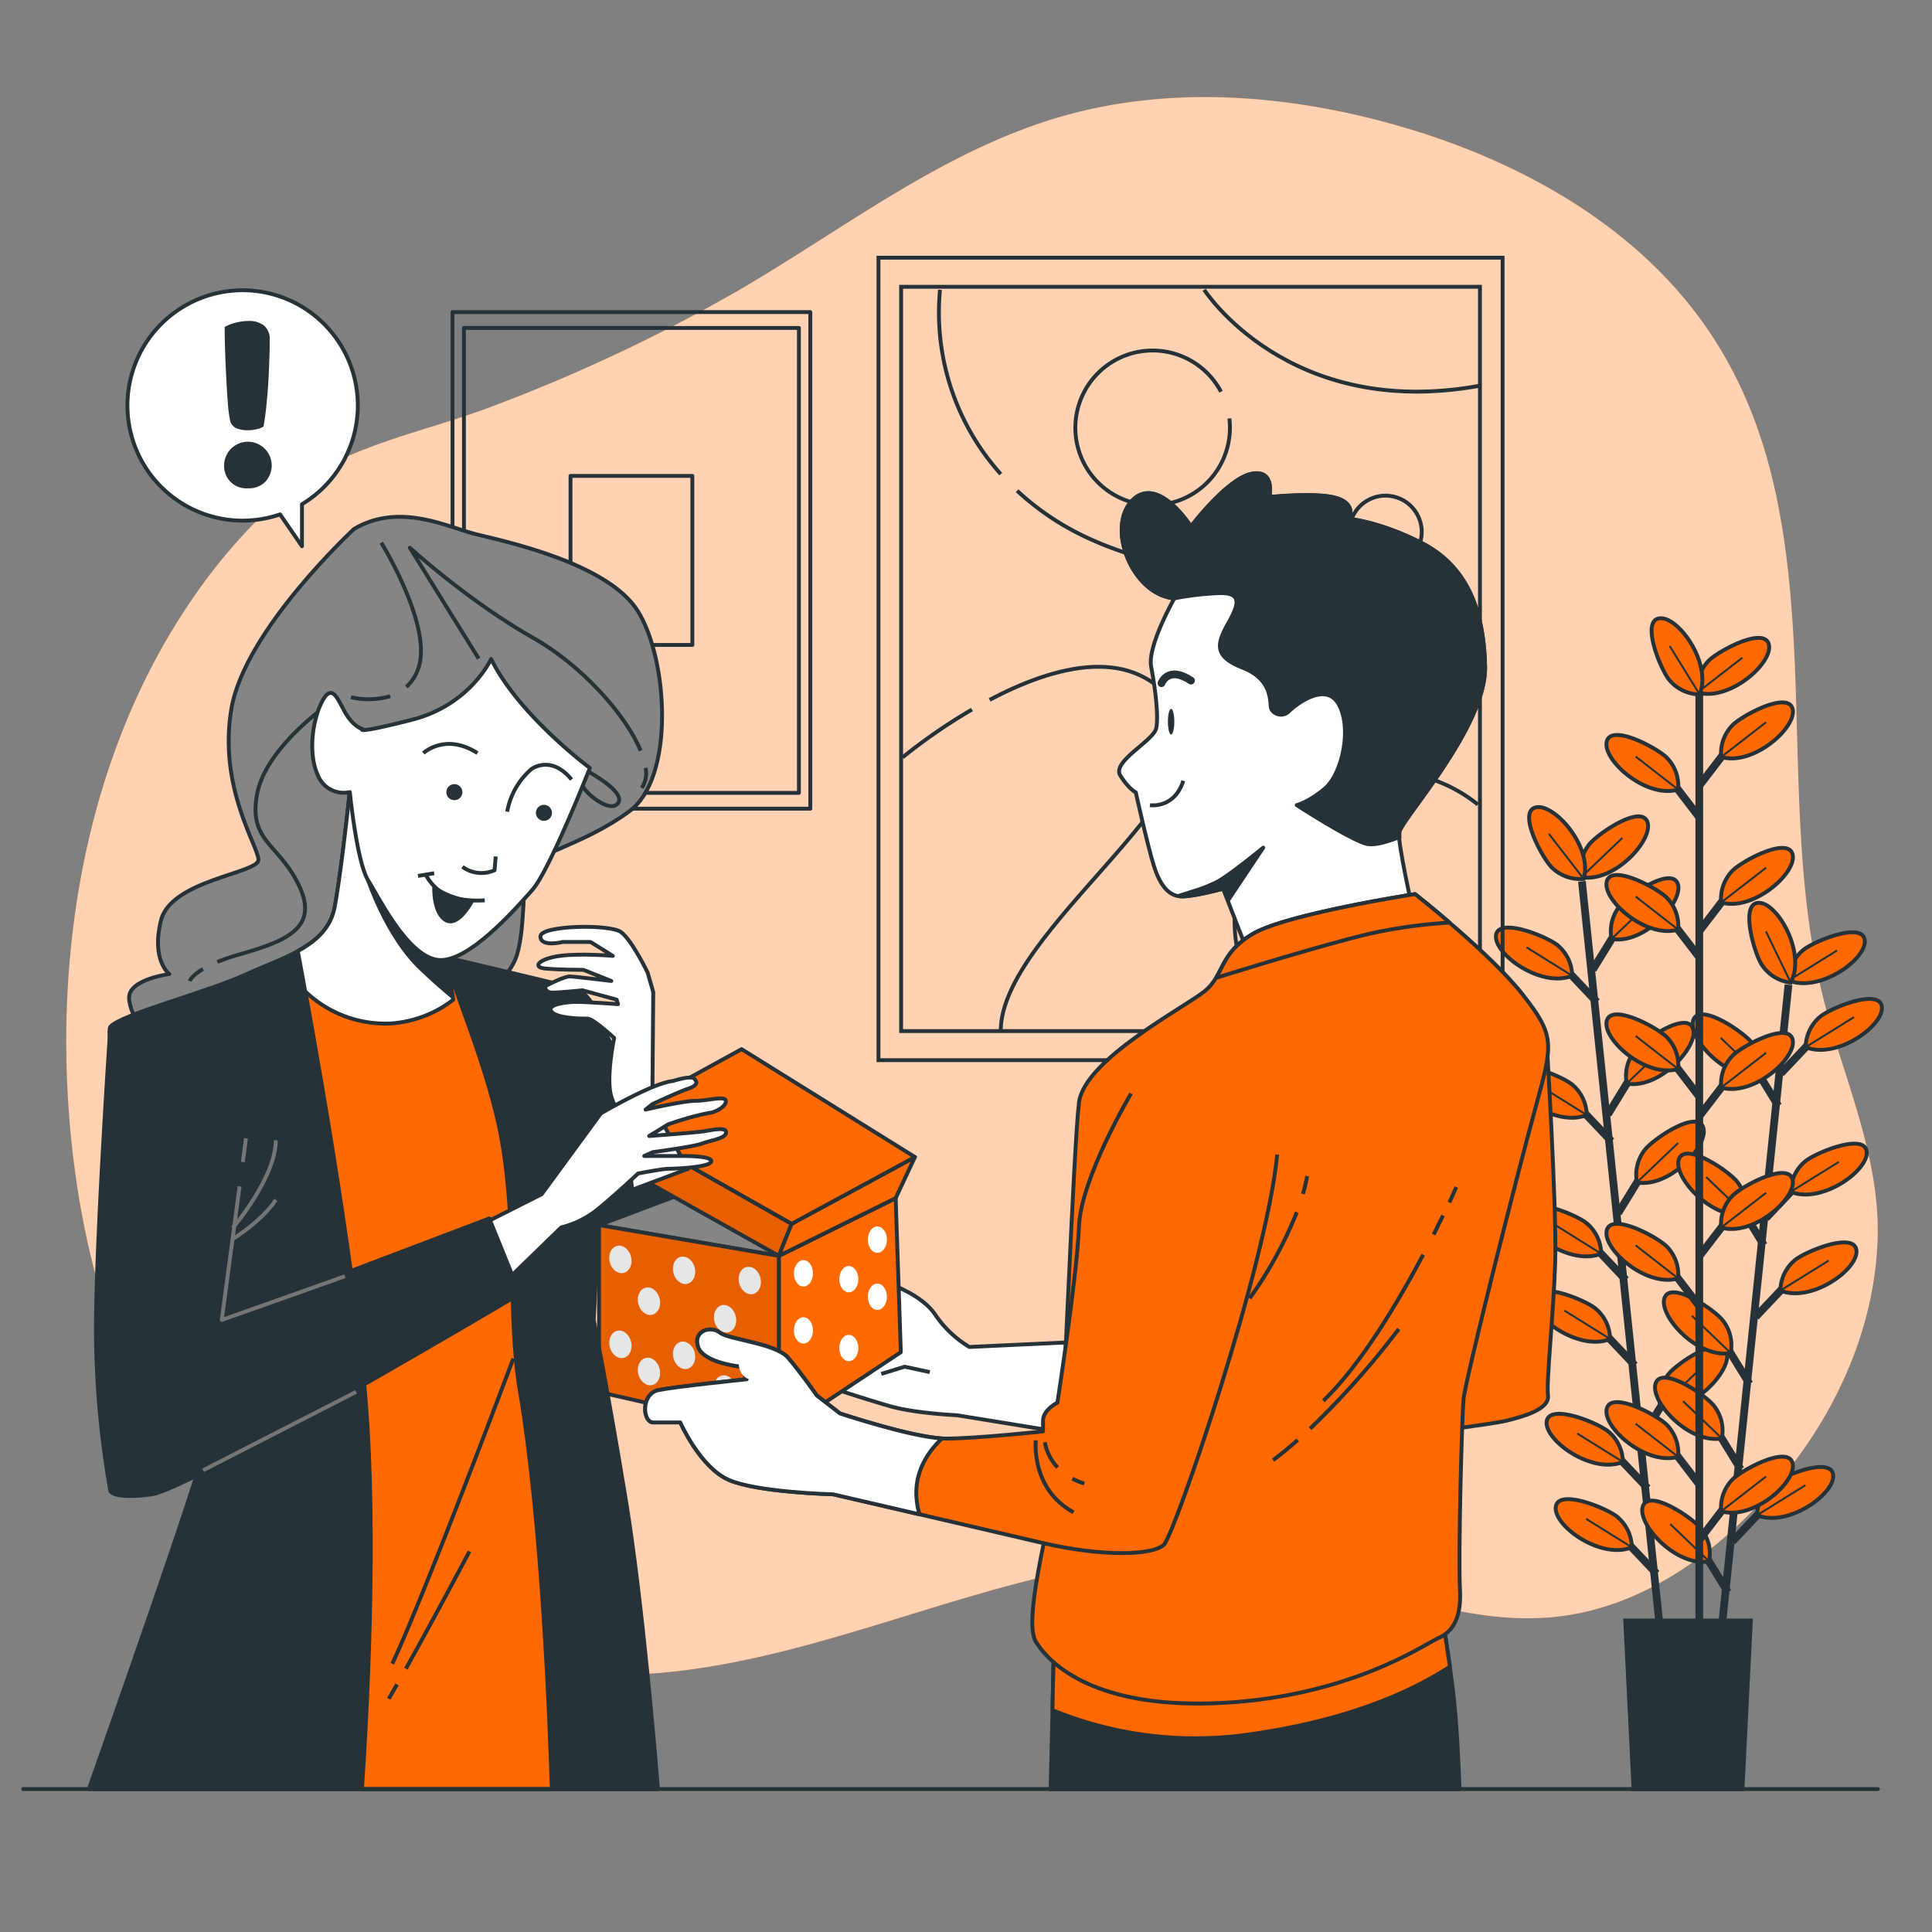 <svg xmlns="http://www.w3.org/2000/svg" viewBox="0 0 500 500"><rect x="0" y="0" width="500" height="500" fill="#808080" stroke="none"/><g id="freepik--background-simple--inject-191"><path d="M462.24,143.52c-2.41-18.76-7.11-36.75-17-53.14C427,59.93,394,41.53,360.63,32.2c-28-7.82-58.16-10.08-86.09-2-30.66,8.87-56.39,29.29-84,45.3a437.69,437.69,0,0,1-63.1,29.66c-17.58,6.73-39.92,10.5-54.37,23.28a144.93,144.93,0,0,0-23.35,26.65C22.74,194.4,14,244.62,18.12,291.5c2.91,32.66,11.89,65.71,32,91.58,28.27,36.31,76.8,54.2,122.59,49.69,52-5.12,101.25-36.19,152.93-28.73,25.73,3.71,50.35,16.93,76.23,14.47,25.51-2.42,47.34-20,62.73-40.45,12.34-16.43,20.55-36.3,21.31-57,.83-22.39-9.31-42.81-14.4-64.19C462.66,219.5,467.09,181.27,462.24,143.52Z" style="fill:#FF6900"></path><path d="M462.24,143.52c-2.41-18.76-7.11-36.75-17-53.14C427,59.93,394,41.53,360.63,32.2c-28-7.82-58.16-10.08-86.09-2-30.66,8.87-56.39,29.29-84,45.3a437.69,437.69,0,0,1-63.1,29.66c-17.58,6.73-39.92,10.5-54.37,23.28a144.93,144.93,0,0,0-23.35,26.65C22.74,194.4,14,244.62,18.12,291.5c2.91,32.66,11.89,65.71,32,91.58,28.27,36.31,76.8,54.2,122.59,49.69,52-5.12,101.25-36.19,152.93-28.73,25.73,3.71,50.35,16.93,76.23,14.47,25.51-2.42,47.34-20,62.73-40.45,12.34-16.43,20.55-36.3,21.31-57,.83-22.39-9.31-42.81-14.4-64.19C462.66,219.5,467.09,181.27,462.24,143.52Z" style="fill:#fff;opacity:0.7"></path></g><g id="freepik--Plants--inject-191"><line x1="409.4" y1="228.09" x2="429.67" y2="422.32" style="fill:none;stroke:#263238;stroke-miterlimit:10;stroke-width:2px"></line><line x1="426.4" y1="385.15" x2="417.21" y2="375.44" style="fill:none;stroke:#263238;stroke-miterlimit:10;stroke-width:2px"></line><path d="M420,378.35a10.41,10.41,0,0,0-3.66-7.79c-2.36-2.11-14.77-7.33-16-3C399.12,372.36,411.82,381.69,420,378.35Z" style="fill:#FF6900;stroke:#263238;stroke-miterlimit:10"></path><line x1="420.01" y1="378.35" x2="408.19" y2="370.99" style="fill:none;stroke:#263238;stroke-miterlimit:10;stroke-width:0.5px"></line><line x1="428.71" y1="407.24" x2="419.52" y2="397.53" style="fill:none;stroke:#263238;stroke-miterlimit:10;stroke-width:2px"></line><path d="M422.31,400.44a10.41,10.41,0,0,0-3.66-7.79c-2.35-2.11-14.77-7.33-15.95-3C401.42,394.45,414.13,403.78,422.31,400.44Z" style="fill:#FF6900;stroke:#263238;stroke-miterlimit:10"></path><line x1="422.31" y1="400.44" x2="410.49" y2="393.08" style="fill:none;stroke:#263238;stroke-miterlimit:10;stroke-width:0.5px"></line><line x1="420.78" y1="331.25" x2="411.59" y2="321.54" style="fill:none;stroke:#263238;stroke-miterlimit:10;stroke-width:2px"></line><path d="M414.38,324.45a10.42,10.42,0,0,0-3.66-7.8c-2.36-2.1-14.77-7.33-16-2.95C393.49,318.45,406.2,327.79,414.38,324.45Z" style="fill:#FF6900;stroke:#263238;stroke-miterlimit:10"></path><line x1="414.38" y1="324.45" x2="402.56" y2="317.08" style="fill:none;stroke:#263238;stroke-miterlimit:10;stroke-width:0.5px"></line><line x1="423.08" y1="353.34" x2="413.89" y2="343.63" style="fill:none;stroke:#263238;stroke-miterlimit:10;stroke-width:2px"></line><path d="M416.69,346.54a10.42,10.42,0,0,0-3.66-7.8c-2.36-2.1-14.77-7.33-15.95-2.95C395.8,340.54,408.5,349.88,416.69,346.54Z" style="fill:#FF6900;stroke:#263238;stroke-miterlimit:10"></path><line x1="416.69" y1="346.54" x2="404.87" y2="339.17" style="fill:none;stroke:#263238;stroke-miterlimit:10;stroke-width:0.5px"></line><line x1="417.03" y1="295.36" x2="407.84" y2="285.66" style="fill:none;stroke:#263238;stroke-miterlimit:10;stroke-width:2px"></line><path d="M410.64,288.56a10.41,10.41,0,0,0-3.66-7.79c-2.36-2.11-14.77-7.33-16-3C389.75,282.57,402.45,291.91,410.64,288.56Z" style="fill:#FF6900;stroke:#263238;stroke-miterlimit:10"></path><line x1="410.64" y1="288.56" x2="398.82" y2="281.2" style="fill:none;stroke:#263238;stroke-miterlimit:10;stroke-width:0.5px"></line><line x1="413.27" y1="259.32" x2="404.08" y2="249.61" style="fill:none;stroke:#263238;stroke-miterlimit:10;stroke-width:2px"></line><path d="M406.87,252.52a10.37,10.37,0,0,0-3.65-7.79c-2.36-2.11-14.78-7.33-16-3C386,246.53,398.69,255.87,406.87,252.52Z" style="fill:#FF6900;stroke:#263238;stroke-miterlimit:10"></path><line x1="406.87" y1="252.52" x2="395.06" y2="245.16" style="fill:none;stroke:#263238;stroke-miterlimit:10;stroke-width:0.5px"></line><line x1="424.86" y1="372.08" x2="431.85" y2="360.69" style="fill:none;stroke:#263238;stroke-miterlimit:10;stroke-width:2px"></line><path d="M429.71,364.11a10.42,10.42,0,0,1,2-8.38c1.88-2.55,12.95-10.23,15-6.19C448.92,353.93,438.41,365.69,429.71,364.11Z" style="fill:#FF6900;stroke:#263238;stroke-miterlimit:10"></path><line x1="429.71" y1="364.11" x2="440.36" y2="353.94" style="fill:none;stroke:#263238;stroke-miterlimit:10;stroke-width:0.5px"></line><line x1="418.79" y1="313.95" x2="425.78" y2="302.55" style="fill:none;stroke:#263238;stroke-miterlimit:10;stroke-width:2px"></line><path d="M423.65,306a10.39,10.39,0,0,1,2-8.39c1.87-2.54,12.94-10.22,15-6.18C442.85,295.8,432.35,307.56,423.65,306Z" style="fill:#FF6900;stroke:#263238;stroke-miterlimit:10"></path><line x1="423.65" y1="305.98" x2="434.29" y2="295.81" style="fill:none;stroke:#263238;stroke-miterlimit:10;stroke-width:0.5px"></line><line x1="416.13" y1="288.4" x2="423.11" y2="277.01" style="fill:none;stroke:#263238;stroke-miterlimit:10;stroke-width:2px"></line><path d="M421,280.43a10.42,10.42,0,0,1,2-8.38c1.87-2.55,12.94-10.22,15-6.19C440.18,270.25,429.68,282,421,280.43Z" style="fill:#FF6900;stroke:#263238;stroke-miterlimit:10"></path><line x1="420.98" y1="280.43" x2="431.62" y2="270.26" style="fill:none;stroke:#263238;stroke-miterlimit:10;stroke-width:0.5px"></line><line x1="412.22" y1="250.95" x2="419.21" y2="239.56" style="fill:none;stroke:#263238;stroke-miterlimit:10;stroke-width:2px"></line><path d="M417.07,243a10.42,10.42,0,0,1,2-8.38c1.88-2.55,12.94-10.22,15-6.19C436.28,232.8,425.77,244.56,417.07,243Z" style="fill:#FF6900;stroke:#263238;stroke-miterlimit:10"></path><line x1="417.07" y1="242.98" x2="427.72" y2="232.81" style="fill:none;stroke:#263238;stroke-miterlimit:10;stroke-width:0.5px"></line><path d="M409.23,227a10.44,10.44,0,0,1,2-8.39c1.87-2.54,12.94-10.22,15-6.18C428.43,216.83,417.93,228.59,409.23,227Z" style="fill:#FF6900;stroke:#263238;stroke-miterlimit:10"></path><line x1="409.23" y1="227.01" x2="419.87" y2="216.84" style="fill:none;stroke:#263238;stroke-miterlimit:10;stroke-width:0.5px"></line><path d="M409.85,227.45a10.41,10.41,0,0,1-8.13-2.84c-2.34-2.13-8.81-13.94-4.58-15.56C401.74,207.28,412.33,219,409.85,227.45Z" style="fill:#FF6900;stroke:#263238;stroke-miterlimit:10"></path><line x1="409.85" y1="227.45" x2="400.85" y2="215.8" style="fill:none;stroke:#263238;stroke-miterlimit:10;stroke-width:0.5px"></line><line x1="462.86" y1="254.84" x2="442.71" y2="449.08" style="fill:none;stroke:#263238;stroke-miterlimit:10;stroke-width:2px"></line><line x1="447.16" y1="412.04" x2="440.17" y2="400.64" style="fill:none;stroke:#263238;stroke-miterlimit:10;stroke-width:2px"></line><path d="M442.3,404.07a10.39,10.39,0,0,0-2-8.39c-1.87-2.54-12.95-10.21-15-6.17C423.1,393.9,433.61,405.65,442.3,404.07Z" style="fill:#FF6900;stroke:#263238;stroke-miterlimit:10"></path><line x1="442.3" y1="404.07" x2="432.26" y2="394.43" style="fill:none;stroke:#263238;stroke-miterlimit:10;stroke-width:0.5px"></line><line x1="452.76" y1="358.13" x2="445.76" y2="346.74" style="fill:none;stroke:#263238;stroke-miterlimit:10;stroke-width:2px"></line><path d="M447.9,350.16a10.4,10.4,0,0,0-2-8.38c-1.87-2.55-12.94-10.22-15-6.18C428.69,340,439.2,351.74,447.9,350.16Z" style="fill:#FF6900;stroke:#263238;stroke-miterlimit:10"></path><line x1="447.9" y1="350.16" x2="437.85" y2="340.52" style="fill:none;stroke:#263238;stroke-miterlimit:10;stroke-width:0.5px"></line><line x1="450.47" y1="380.22" x2="443.47" y2="368.83" style="fill:none;stroke:#263238;stroke-miterlimit:10;stroke-width:2px"></line><path d="M445.61,372.25a10.4,10.4,0,0,0-2-8.38c-1.87-2.55-12.95-10.22-15-6.18C426.4,362.08,436.91,373.84,445.61,372.25Z" style="fill:#FF6900;stroke:#263238;stroke-miterlimit:10"></path><line x1="445.61" y1="372.25" x2="435.56" y2="362.61" style="fill:none;stroke:#263238;stroke-miterlimit:10;stroke-width:0.5px"></line><line x1="456.48" y1="322.24" x2="449.49" y2="310.85" style="fill:none;stroke:#263238;stroke-miterlimit:10;stroke-width:2px"></line><path d="M451.62,314.27a10.42,10.42,0,0,0-2-8.38c-1.88-2.55-12.95-10.21-15-6.18C432.41,304.1,442.93,315.86,451.62,314.27Z" style="fill:#FF6900;stroke:#263238;stroke-miterlimit:10"></path><line x1="451.62" y1="314.27" x2="441.57" y2="304.63" style="fill:none;stroke:#263238;stroke-miterlimit:10;stroke-width:0.5px"></line><line x1="460.22" y1="286.2" x2="453.23" y2="274.81" style="fill:none;stroke:#263238;stroke-miterlimit:10;stroke-width:2px"></line><path d="M455.36,278.23a10.42,10.42,0,0,0-2-8.38c-1.88-2.55-12.95-10.22-15-6.18C436.15,268.06,446.67,279.82,455.36,278.23Z" style="fill:#FF6900;stroke:#263238;stroke-miterlimit:10"></path><line x1="455.36" y1="278.23" x2="445.31" y2="268.59" style="fill:none;stroke:#263238;stroke-miterlimit:10;stroke-width:0.5px"></line><line x1="448.34" y1="398.93" x2="457.53" y2="389.22" style="fill:none;stroke:#263238;stroke-miterlimit:10;stroke-width:2px"></line><path d="M454.74,392.13a10.39,10.39,0,0,1,3.65-7.8c2.36-2.11,14.77-7.34,15.95-3C475.62,386.12,462.92,395.46,454.74,392.13Z" style="fill:#FF6900;stroke:#263238;stroke-miterlimit:10"></path><line x1="454.74" y1="392.13" x2="467.25" y2="384.36" style="fill:none;stroke:#263238;stroke-miterlimit:10;stroke-width:0.5px"></line><line x1="454.38" y1="340.79" x2="463.56" y2="331.08" style="fill:none;stroke:#263238;stroke-miterlimit:10;stroke-width:2px"></line><path d="M460.77,334a10.4,10.4,0,0,1,3.65-7.8c2.36-2.1,14.77-7.33,15.95-3C481.66,328,469,337.33,460.77,334Z" style="fill:#FF6900;stroke:#263238;stroke-miterlimit:10"></path><line x1="460.77" y1="333.99" x2="473.28" y2="326.23" style="fill:none;stroke:#263238;stroke-miterlimit:10;stroke-width:0.5px"></line><line x1="457.03" y1="315.24" x2="466.21" y2="305.53" style="fill:none;stroke:#263238;stroke-miterlimit:10;stroke-width:2px"></line><path d="M463.42,308.44a10.42,10.42,0,0,1,3.65-7.79c2.36-2.11,14.77-7.34,15.95-3C484.31,302.43,471.61,311.78,463.42,308.44Z" style="fill:#FF6900;stroke:#263238;stroke-miterlimit:10"></path><line x1="463.42" y1="308.44" x2="475.93" y2="300.68" style="fill:none;stroke:#263238;stroke-miterlimit:10;stroke-width:0.5px"></line><line x1="460.91" y1="277.79" x2="470.1" y2="268.08" style="fill:none;stroke:#263238;stroke-miterlimit:10;stroke-width:2px"></line><path d="M467.31,271a10.4,10.4,0,0,1,3.65-7.8c2.36-2.11,14.77-7.34,16-3C488.19,265,475.49,274.33,467.31,271Z" style="fill:#FF6900;stroke:#263238;stroke-miterlimit:10"></path><line x1="467.31" y1="270.99" x2="479.82" y2="263.23" style="fill:none;stroke:#263238;stroke-miterlimit:10;stroke-width:0.5px"></line><path d="M462.92,253.74a10.37,10.37,0,0,1,3.65-7.79c2.36-2.11,14.77-7.34,15.95-3C483.81,247.74,471.1,257.08,462.92,253.74Z" style="fill:#FF6900;stroke:#263238;stroke-miterlimit:10"></path><line x1="462.92" y1="253.74" x2="475.43" y2="245.98" style="fill:none;stroke:#263238;stroke-miterlimit:10;stroke-width:0.5px"></line><path d="M463.43,254.3a10.43,10.43,0,0,1-7.37-4.45c-1.85-2.57-5.75-15.46-1.28-16.17C459.65,232.9,467.61,246.51,463.43,254.3Z" style="fill:#FF6900;stroke:#263238;stroke-miterlimit:10"></path><line x1="463.43" y1="254.3" x2="457.03" y2="241.05" style="fill:none;stroke:#263238;stroke-miterlimit:10;stroke-width:0.5px"></line><line x1="439.77" y1="175.74" x2="439.77" y2="421.38" style="fill:none;stroke:#263238;stroke-miterlimit:10;stroke-width:2px"></line><line x1="439.96" y1="384.44" x2="431.83" y2="373.83" style="fill:none;stroke:#263238;stroke-miterlimit:10;stroke-width:2px"></line><path d="M434.3,377a10.42,10.42,0,0,0-2.82-8.14c-2.13-2.34-13.94-8.82-15.56-4.59C414.15,368.88,425.82,379.49,434.3,377Z" style="fill:#FF6900;stroke:#263238;stroke-miterlimit:10"></path><line x1="434.3" y1="377.02" x2="423.31" y2="368.47" style="fill:none;stroke:#263238;stroke-miterlimit:10;stroke-width:0.5px"></line><line x1="439.96" y1="338.28" x2="431.83" y2="327.67" style="fill:none;stroke:#263238;stroke-miterlimit:10;stroke-width:2px"></line><path d="M434.3,330.85a10.4,10.4,0,0,0-2.82-8.13c-2.13-2.34-13.94-8.82-15.56-4.59C414.15,322.72,425.82,333.33,434.3,330.85Z" style="fill:#FF6900;stroke:#263238;stroke-miterlimit:10"></path><line x1="434.3" y1="330.85" x2="423.31" y2="322.3" style="fill:none;stroke:#263238;stroke-miterlimit:10;stroke-width:0.5px"></line><line x1="439.96" y1="284.08" x2="431.83" y2="273.48" style="fill:none;stroke:#263238;stroke-miterlimit:10;stroke-width:2px"></line><path d="M434.3,276.66a10.39,10.39,0,0,0-2.82-8.13c-2.13-2.35-13.94-8.83-15.56-4.6C414.15,268.53,425.82,279.13,434.3,276.66Z" style="fill:#FF6900;stroke:#263238;stroke-miterlimit:10"></path><line x1="434.3" y1="276.66" x2="423.31" y2="268.11" style="fill:none;stroke:#263238;stroke-miterlimit:10;stroke-width:0.5px"></line><line x1="439.96" y1="248" x2="431.83" y2="237.4" style="fill:none;stroke:#263238;stroke-miterlimit:10;stroke-width:2px"></line><path d="M434.3,240.58a10.4,10.4,0,0,0-2.82-8.13c-2.13-2.34-13.94-8.83-15.56-4.6C414.15,232.45,425.82,243.05,434.3,240.58Z" style="fill:#FF6900;stroke:#263238;stroke-miterlimit:10"></path><line x1="434.3" y1="240.58" x2="423.31" y2="232.03" style="fill:none;stroke:#263238;stroke-miterlimit:10;stroke-width:0.5px"></line><line x1="439.96" y1="211.77" x2="431.83" y2="201.16" style="fill:none;stroke:#263238;stroke-miterlimit:10;stroke-width:2px"></line><path d="M434.3,204.34a10.4,10.4,0,0,0-2.82-8.13c-2.13-2.34-13.94-8.82-15.56-4.6C414.15,196.21,425.82,206.82,434.3,204.34Z" style="fill:#FF6900;stroke:#263238;stroke-miterlimit:10"></path><line x1="434.3" y1="204.34" x2="423.31" y2="195.79" style="fill:none;stroke:#263238;stroke-miterlimit:10;stroke-width:0.5px"></line><line x1="439.78" y1="398.54" x2="447.91" y2="387.93" style="fill:none;stroke:#263238;stroke-miterlimit:10;stroke-width:2px"></line><path d="M445.44,391.11a10.39,10.39,0,0,1,2.83-8.13c2.13-2.34,13.93-8.82,15.56-4.6C465.59,383,453.93,393.59,445.44,391.11Z" style="fill:#FF6900;stroke:#263238;stroke-miterlimit:10"></path><line x1="445.44" y1="391.11" x2="457.08" y2="382.1" style="fill:none;stroke:#263238;stroke-miterlimit:10;stroke-width:0.5px"></line><line x1="439.78" y1="325.12" x2="447.91" y2="314.51" style="fill:none;stroke:#263238;stroke-miterlimit:10;stroke-width:2px"></line><path d="M445.44,317.69a10.39,10.39,0,0,1,2.83-8.13c2.13-2.34,13.93-8.82,15.56-4.59C465.59,309.56,453.93,320.17,445.44,317.69Z" style="fill:#FF6900;stroke:#263238;stroke-miterlimit:10"></path><line x1="445.44" y1="317.69" x2="457.08" y2="308.68" style="fill:none;stroke:#263238;stroke-miterlimit:10;stroke-width:0.5px"></line><line x1="439.78" y1="288.88" x2="447.91" y2="278.28" style="fill:none;stroke:#263238;stroke-miterlimit:10;stroke-width:2px"></line><path d="M445.44,281.46a10.39,10.39,0,0,1,2.83-8.13c2.13-2.34,13.93-8.83,15.56-4.6C465.59,273.33,453.93,283.93,445.44,281.46Z" style="fill:#FF6900;stroke:#263238;stroke-miterlimit:10"></path><line x1="445.44" y1="281.46" x2="457.08" y2="272.45" style="fill:none;stroke:#263238;stroke-miterlimit:10;stroke-width:0.5px"></line><line x1="439.78" y1="240.99" x2="447.91" y2="230.38" style="fill:none;stroke:#263238;stroke-miterlimit:10;stroke-width:2px"></line><path d="M445.44,233.56a10.39,10.39,0,0,1,2.83-8.13c2.13-2.34,13.93-8.82,15.56-4.6C465.59,225.43,453.93,236,445.44,233.56Z" style="fill:#FF6900;stroke:#263238;stroke-miterlimit:10"></path><line x1="445.44" y1="233.56" x2="457.08" y2="224.55" style="fill:none;stroke:#263238;stroke-miterlimit:10;stroke-width:0.5px"></line><line x1="439.78" y1="203.33" x2="447.91" y2="192.73" style="fill:none;stroke:#263238;stroke-miterlimit:10;stroke-width:2px"></line><path d="M445.44,195.91a10.39,10.39,0,0,1,2.83-8.13c2.13-2.34,13.93-8.83,15.56-4.6C465.59,187.78,453.93,198.38,445.44,195.91Z" style="fill:#FF6900;stroke:#263238;stroke-miterlimit:10"></path><line x1="445.44" y1="195.91" x2="457.08" y2="186.9" style="fill:none;stroke:#263238;stroke-miterlimit:10;stroke-width:0.5px"></line><path d="M439.3,179.21a10.4,10.4,0,0,1,2.82-8.13c2.13-2.34,13.94-8.83,15.56-4.6C459.45,171.08,447.78,181.68,439.3,179.21Z" style="fill:#FF6900;stroke:#263238;stroke-miterlimit:10"></path><line x1="439.3" y1="179.21" x2="450.94" y2="170.2" style="fill:none;stroke:#263238;stroke-miterlimit:10;stroke-width:0.5px"></line><path d="M439.86,179.71a10.4,10.4,0,0,1-7.79-3.67c-2.1-2.36-7.31-14.78-2.94-15.95C433.89,158.81,443.21,171.53,439.86,179.71Z" style="fill:#FF6900;stroke:#263238;stroke-miterlimit:10"></path><line x1="439.86" y1="179.71" x2="432.12" y2="167.19" style="fill:none;stroke:#263238;stroke-miterlimit:10;stroke-width:0.5px"></line><polygon points="450.96 463 453.12 419.38 420.61 419.38 422.76 463 450.96 463" style="fill:#263238;stroke:#263238;stroke-miterlimit:10"></polygon></g><g id="freepik--picture-2--inject-191"><rect x="117.11" y="80.77" width="92.6" height="128.52" style="fill:none;stroke:#263238;stroke-linecap:round;stroke-linejoin:round"></rect><rect x="120.07" y="84.87" width="86.69" height="120.32" style="fill:none;stroke:#263238;stroke-linecap:round;stroke-linejoin:round"></rect><rect x="147.65" y="123.16" width="31.53" height="43.75" style="fill:none;stroke:#263238;stroke-linecap:round;stroke-linejoin:round"></rect></g><g id="freepik--picture-1--inject-191"><polyline points="357.81 274.37 227.35 274.37 227.35 66.69 388.87 66.69 388.87 274.37 366.29 274.37" style="fill:none;stroke:#263238;stroke-miterlimit:10"></polyline><rect x="233.21" y="74.22" width="149.8" height="192.62" style="fill:none;stroke:#263238;stroke-miterlimit:10"></rect><path d="M263.22,127a70.8,70.8,0,0,0,8.49,6.72c33.89,23,91.37,12.11,110.73,44.78" style="fill:none;stroke:#263238;stroke-miterlimit:10"></path><path d="M243.27,75A62.6,62.6,0,0,0,259,122.7" style="fill:none;stroke:#263238;stroke-miterlimit:10"></path><path d="M256.11,181.12c16.53-8.73,37.93-14.93,48.88,2.81,12.71,20.57-46,56.87-46,82.89" style="fill:none;stroke:#263238;stroke-miterlimit:10"></path><path d="M233.59,196a144.73,144.73,0,0,1,17.95-12.37" style="fill:none;stroke:#263238;stroke-miterlimit:10"></path><path d="M311.65,75s21.78,33.89,71.4,24.81" style="fill:none;stroke:#263238;stroke-miterlimit:10"></path><path d="M318.16,108.29a21.4,21.4,0,0,1,.14,2.42,20,20,0,1,1-2.31-9.33" style="fill:none;stroke:#263238;stroke-miterlimit:10"></path><circle cx="358.54" cy="137.64" r="9.38" transform="translate(141.91 454.76) rotate(-76.66)" style="fill:none;stroke:#263238;stroke-miterlimit:10"></circle><path d="M368,200.91a38.67,38.67,0,0,1,14.46,7.29" style="fill:none;stroke:#263238;stroke-miterlimit:10"></path><path d="M332.1,267a38.72,38.72,0,0,1,26.14-67.29c.75,0,1.49,0,2.23.06" style="fill:none;stroke:#263238;stroke-miterlimit:10"></path></g><g id="freepik--Characters--inject-191"><path d="M149,322.08l20.93,27s4.19,6.51,10.23,6.51,14.42-9.76,11.63-18.13-40-79.53-40-79.53l-3.25,47.9Z" style="fill:#263238;stroke:#263238;stroke-linejoin:round"></path><path d="M160.17,293.71l13-4.19s25.11,49.77,25.11,55.81-12.09,12.09-16.74,12.09-9.3-3.72-11.63-8.37S160.17,293.71,160.17,293.71Z" style="fill:#263238;stroke:#263238;stroke-linejoin:round"></path><path d="M281.1,347.19l-30.23,1.4a28.08,28.08,0,0,1-8.84-8.37c-3.72-5.58-13-8.37-13-8.37l-3.72,1.39-9.77,26.05s8.37,2.79,14.88,4.65,17.21,2.32,17.21,2.32l37.21,6.05Z" style="fill:#fff;stroke:#263238;stroke-linejoin:round"></path><polyline points="228.08 355.56 234.12 353.7 240.63 355.1" style="fill:none;stroke:#263238;stroke-linejoin:round"></polyline><polygon points="201.56 325.02 201.56 370.88 233.13 349.95 231.8 310.07 201.56 325.02" style="fill:#FF6900;stroke:#263238;stroke-linejoin:round"></polygon><path d="M210.39,329.53c0,1.89-1.1,3.42-2.46,3.42s-2.47-1.53-2.47-3.42,1.11-3.41,2.47-3.41S210.39,327.65,210.39,329.53Zm16.67-12.12c-1.36,0-2.46,1.53-2.46,3.41s1.1,3.41,2.46,3.41,2.47-1.53,2.47-3.41S228.42,317.41,227.06,317.41ZM207.93,340.9c-1.36,0-2.47,1.53-2.47,3.41s1.11,3.41,2.47,3.41,2.46-1.52,2.46-3.41S209.29,340.9,207.93,340.9Zm19.13-8.71c-1.36,0-2.46,1.52-2.46,3.41s1.1,3.41,2.46,3.41,2.47-1.53,2.47-3.41S228.42,332.19,227.06,332.19Zm-7.39-4.55c-1.36,0-2.46,1.53-2.46,3.41s1.1,3.41,2.46,3.41,2.47-1.53,2.47-3.41S221,327.64,219.67,327.64Zm0,17.81c-1.36,0-2.46,1.53-2.46,3.41s1.1,3.41,2.46,3.41,2.47-1.53,2.47-3.41S221,345.45,219.67,345.45Z" style="fill:#fff"></path><polygon points="155.03 317.05 183.28 306.41 231.8 310.07 201.56 325.02 155.03 317.05" style="fill:#858585;stroke:#263238;stroke-linejoin:round"></polygon><polygon points="156.03 299.44 201.56 325.02 204.88 316.72 158.02 290.13 156.03 299.44" style="fill:#FF6900"></polygon><polygon points="156.03 299.44 201.56 325.02 204.88 316.72 158.02 290.13 156.03 299.44" style="opacity:0.1"></polygon><polygon points="156.03 299.44 201.56 325.02 204.88 316.72 158.02 290.13 156.03 299.44" style="fill:none;stroke:#263238;stroke-linejoin:round"></polygon><polygon points="204.88 316.72 236.78 299.44 231.8 310.07 201.56 325.02 204.88 316.72" style="fill:#FF6900;stroke:#263238;stroke-linejoin:round"></polygon><polygon points="236.78 299.44 191.92 271.52 158.02 290.13 204.88 316.72 236.78 299.44" style="fill:#FF6900;stroke:#263238;stroke-linejoin:round"></polygon><polygon points="201.56 325.02 155.03 317.05 155.03 360.25 201.56 370.88 201.56 325.02" style="fill:#FF6900"></polygon><path d="M163.32,325.25c.47,1.93-.38,3.8-1.9,4.18s-3.14-.88-3.62-2.81.37-3.8,1.9-4.18S162.84,323.32,163.32,325.25Zm12.86,0c-1.52.38-2.37,2.25-1.9,4.18s2.1,3.19,3.62,2.81,2.38-2.24,1.9-4.17S177.7,324.91,176.18,325.28Zm17,2.65c-1.52.38-2.37,2.25-1.89,4.18s2.09,3.19,3.62,2.81,2.37-2.24,1.89-4.17S194.76,327.56,193.23,327.93ZM159.7,344.42c-1.53.37-2.38,2.24-1.9,4.17s2.1,3.19,3.62,2.82,2.37-2.25,1.9-4.18S161.22,344,159.7,344.42Zm16.48,2.84c-1.52.38-2.37,2.25-1.9,4.18s2.1,3.19,3.62,2.81,2.38-2.24,1.9-4.18S177.7,346.88,176.18,347.26Zm-9.09-14c-1.53.37-2.38,2.24-1.9,4.17s2.1,3.2,3.62,2.82,2.37-2.25,1.9-4.18S168.61,332.86,167.09,333.24Zm19.7,4.55c-1.52.37-2.37,2.24-1.9,4.17s2.1,3.19,3.62,2.82,2.38-2.25,1.9-4.18S188.31,337.41,186.79,337.79Zm-19.7,13.64c-1.53.37-2.38,2.24-1.9,4.17s2.1,3.19,3.62,2.82,2.37-2.25,1.9-4.18S168.61,351.05,167.09,351.43Zm19.7,4.55c-1.52.37-2.37,2.24-1.9,4.17s2.1,3.19,3.62,2.82,2.38-2.25,1.9-4.18S188.31,355.6,186.79,356Z" style="fill:#fff"></path><polygon points="201.56 325.02 155.03 317.05 155.03 360.25 201.56 370.88 201.56 325.02" style="opacity:0.1"></polygon><polygon points="201.56 325.02 155.03 317.05 155.03 360.25 201.56 370.88 201.56 325.02" style="fill:none;stroke:#263238;stroke-linejoin:round"></polygon><path d="M91.63,136.89S63.37,163,59.89,183.4s7,35.65,7,39.13-22.61,5.22-25.22,15.65,2.17,13.91,2.17,13.91-10.43,1.31-10.43,6.09,6.09,12.61,6.09,12.61l83.47-12.61s7.82-3.48,10.43-10,1.74-20,3-23.48,14.78-6.08,26.52-14.78,10-39.12,2.18-51.73-35.22-18.26-42.17-20S103.36,129.93,91.63,136.89Z" style="fill:#858585;stroke:#263238;stroke-linejoin:round"></path><path d="M167.08,198.74a6.86,6.86,0,0,1-1,5.18" style="fill:none;stroke:#263238;stroke-linejoin:round"></path><path d="M123.88,170.44l-17.82-28.69s15.21,13.91,32.16,23.48c11.94,6.73,23.66,19.5,27.58,29.05" style="fill:none;stroke:#263238;stroke-linejoin:round"></path><path d="M151.27,199.14s10.86,5.65,8.69,8.69-9.56-3.48-9.13-4.78" style="fill:none;stroke:#263238;stroke-linejoin:round"></path><path d="M101,180.17a20.31,20.31,0,0,1-10.17.27" style="fill:none;stroke:#263238;stroke-linejoin:round"></path><path d="M98.66,140.45s13.48,21.73,9.57,32.6a11.49,11.49,0,0,1-3.06,4.72" style="fill:none;stroke:#263238;stroke-linejoin:round"></path><path d="M52.53,250.77c-3.09,1.82-3.42,3.14-3.42,3.14" style="fill:none;stroke:#263238;stroke-linejoin:round"></path><path d="M84.92,182.32S68.67,193.48,66.5,205.66s5.65,12.6,10.86,23.47-3,14.35-15.21,17.82a57.61,57.61,0,0,0-5.9,2" style="fill:none;stroke:#263238;stroke-linejoin:round"></path><path d="M23,463H170.29c-.65-8-4.08-48.91-8.26-74.41-4.65-28.37-8.37-47-8.37-47s3.26-63.72,2.79-70.23-2.79-14.41-8.37-15.81-31.16-7.44-31.16-7.44l-4.65-2.33s-7.44-22.32-11.63-28.83-9-15.09-10.1-12c0,0-2,19.4-3.85,29.63s-13,13-23.25,17.68-32.1,10.23-34.89,13.48S51.81,374.17,52.27,376.49C52.7,378.64,26.9,452,23,463Z" style="fill:#263238;stroke:#263238;stroke-linejoin:round"></path><path d="M168.82,285.76l.24-29-1.45-5.05s-4-8.29-6.85-10.46-20.9-1.8-20.9,1.09,5.76,1.44,5.76,1.44h7.21l5.77,3.6s-8.29-.72-13.7,0-7.21,2.89-4,3.25S151,251,151,251l7.21,2.88s-9.64-1.18-10.83-1.18-5.39,2-6,2.39-.2,1.8,1.6,1.8,7.78-.6,7.78-.6l8.84,2.43.34,1.16s-7.85-.59-10.73-.59-7.93.72-6.49,2.52,7.93,1.81,9.37,1.81,6.85,5,6.85,5-2.18,10.45-.74,15.14,3.25,5.05,3.25,5.05l2.16,19.1,14.42-5.4Z" style="fill:#fff;stroke:#263238;stroke-linejoin:round"></path><path d="M93.68,463H142.8c-.52-17.45-2.49-68.86-8.21-102.78-3.31-19.65-.65-41.29-4.65-64.65-3.22-18.83-13.33-40.81-14.6-48.23l-3.07-1.54s-7.44-22.32-11.63-28.83-9-15.09-10.1-12c0,0-2,19.4-3.85,29.63-1,5.54-4.74,8.89-9.57,11.55,3.54,18.93,14.38,78.7,17.48,115.89C97.6,398.06,94.85,445.82,93.68,463Z" style="fill:#FF6900;stroke:#263238;stroke-linejoin:round"></path><path d="M132.84,351.59s-22.24,59.45-31.31,79" style="fill:none;stroke:#263238;stroke-linejoin:round"></path><path d="M102.75,435.93c-.73,1.29-1.45,2.53-2.13,3.71" style="fill:none;stroke:#263238;stroke-linejoin:round"></path><path d="M121.5,401.51s-8.8,16.65-16.46,30.35" style="fill:none;stroke:#263238;stroke-linejoin:round"></path><path d="M101.11,264.87a29.56,29.56,0,0,0,16.18-6.14c-.82-4.77-1.49-8.67-2-11.39l-3.07-1.54s-7.44-22.32-11.63-28.83-9-15.09-10.1-12c0,0-2,19.4-3.85,29.63-1,5.54-4.74,8.89-9.57,11.55.5,2.7,1.16,6.23,1.91,10.41A30,30,0,0,0,101.11,264.87Z" style="fill:#fff;stroke:#263238;stroke-linejoin:round"></path><path d="M115.34,247.34l-3.07-1.54s-7.39-22.18-11.59-28.77L95.3,227.89s4.8,14.36,13.4,22.6c3.32,3.19,6.19,5.68,8.47,7.55Z" style="fill:#263238;stroke:#263238;stroke-linejoin:round"></path><path d="M127.1,170.53s-5.35,11.89-20.51,15.75-12.78,2.38-12.78,2.38-1.78-.3-3.86-3.27-3.57-8.92-6.24-4.46-4.17,13.67-1.49,19.62A7.23,7.23,0,0,0,90.54,205s1.79,18.13,4.76,22.88,10.1,19.32,17.83,20.51,20.21-13.08,24.67-18.13,14.86-31.51,14.86-31.51S134.23,185.09,127.1,170.53Z" style="fill:#fff;stroke:#263238;stroke-linejoin:round"></path><path d="M125.45,233s-5.61.47-9.58-1.17A12.37,12.37,0,0,1,110,226" style="fill:none;stroke:#263238;stroke-linejoin:round"></path><line x1="112.37" y1="225.99" x2="108.17" y2="226.69" style="fill:none;stroke:#263238;stroke-linejoin:round"></line><path d="M112.37,229.72s-.23,6.54,3,8.41,6.77-4.91,6.77-4.91A22.06,22.06,0,0,1,112.37,229.72Z" style="fill:#263238;stroke:#263238;stroke-linejoin:round"></path><path d="M128.29,221.65l-.3,3.57a8.36,8.36,0,0,1-8.32-.89" style="fill:none;stroke:#263238;stroke-linejoin:round"></path><circle cx="117.59" cy="205.01" r="2.08" style="fill:#263238"></circle><circle cx="140.77" cy="210.36" r="2.08" style="fill:#263238"></circle><path d="M109.56,194.9s5.65-5.35,14,0" style="fill:none;stroke:#263238;stroke-linejoin:round"></path><path d="M147.91,201.74c-5.35-6.54-10.41-2.68-10.41-2.68a19,19,0,0,0-6.24,11" style="fill:none;stroke:#263238;stroke-linejoin:round"></path><path d="M118.53,320l21.65-10.93,15.34-20.93s13.49-7.91,18.61-8.37c0,0,4.64-1.5,5.52-.63s1,1.75-1.57,2.62-9.26,4-9.26,4l-1.74,1.4s9.77-2.27,12.92-2.27,7.68-1.4,7.85,0-2.62,3-4.36,3.14a72.18,72.18,0,0,0-10.65,3L168,294s11.87-.87,14.14-1.22,5.94-1.22,5.76.35-3.84,1.92-6.11,2.79S169,298.16,169,298.16l-2.27,1H176c3.32,0,8.73.17,8,1.57s-9.43,1.75-11,1.75-7.86,1.22-7.86,1.22-7.5,7-11.34,9.95a24.59,24.59,0,0,1-8.56,4L123.77,338.5Z" style="fill:#fff;stroke:#263238;stroke-linejoin:round"></path><path d="M28.55,265.8s-3.72,55.35-3.72,78.14a244.45,244.45,0,0,0,3.72,41.86s.47,2.32,10.7.93,95.29-51.87,95.29-51.87l-7.91-19.53L57.39,341.61l6-53.95" style="fill:#263238;stroke:#263238;stroke-linejoin:round"></path><polyline points="62 307.04 57.39 341.61 89.25 330.3" style="fill:none;stroke:#757575;stroke-linejoin:round"></polyline><path d="M60.28,317.75s11.1-13,11.1-22.69" style="fill:none;stroke:#757575;stroke-linejoin:round"></path><path d="M60.28,320.65s7.73-4.83,11.1-10.14" style="fill:none;stroke:#757575;stroke-linejoin:round"></path><line x1="63.66" y1="294.58" x2="62.84" y2="300.74" style="fill:none;stroke:#757575;stroke-linejoin:round"></line><line x1="52.56" y1="380.51" x2="92.14" y2="360.23" style="fill:none;stroke:#757575;stroke-linejoin:round"></line><path d="M303.91,154.87s-7,12.3-6,17.62,2,12.63,1.33,15.95-11.63,8.64-9.3,12.29,4,4.33,4,4.33,3,13.62,4.66,18.94,4,8,7.31,8,10.63-2,10.63-2l6.32,16.28L365.73,236s-4-17.61-3.66-20.6,22.6-27.25,22.27-42.87-5.32-26.26-16.29-31.91-18.94-6.31-18.94-6.31,2-3.66-3-5.32-17.61-.33-17.61-.33,1.66-7.31-4.66-6-15.62,13.62-15.62,13.62-8.64-13.62-15.28-6.64S293,153.88,303.91,154.87Z" style="fill:#fff;stroke:#263238;stroke-linejoin:round"></path><path d="M315,228.21a37.2,37.2,0,0,1-5.76,2.31l-4.26,1.36a5.18,5.18,0,0,0,1,.09c3.32,0,10.63-2,10.63-2l1.2,3.08,9.12-13.68S318,226.68,315,228.21Z" style="fill:#263238;stroke:#263238;stroke-linejoin:round"></path><path d="M300.59,176.81s1.66-4.65,7.64-.67" style="fill:none;stroke:#263238;stroke-linecap:round;stroke-linejoin:round;stroke-width:2px"></path><path d="M297.6,208.38s6.31,1,8.64-6.32" style="fill:none;stroke:#263238;stroke-linejoin:round"></path><path d="M303.91,186.78c0,1.83-.37,3.32-.83,3.32s-.83-1.49-.83-3.32.37-3.33.83-3.33S303.91,184.94,303.91,186.78Z" style="fill:#263238"></path><path d="M384.34,172.49c-.34-15.62-5.32-26.26-16.29-31.91s-18.94-6.31-18.94-6.31,2-3.66-3-5.32-17.61-.33-17.61-.33,1.66-7.31-4.66-6-15.62,13.62-15.62,13.62-8.64-13.62-15.28-6.64,0,24.26,11,25.25a78.92,78.92,0,0,1,11-1.33c6.31-.33,6,2.33,3,7.65s-4,8.64,3.66,11.63,7,8.64,7.31,10.3,3,2.66,4.65,1,9.64-8,13-1.66.67,17.94-3.65,21.6-7.32,4.32-7.32,4.32,13.3,8.64,17.95,10c1.9.54,5.3-.41,8.66-1.73a7.85,7.85,0,0,1,0-1.26C362.4,212.37,384.67,188.11,384.34,172.49Z" style="fill:#263238;stroke:#263238;stroke-linejoin:round"></path><path d="M400.16,267.66s2.79,45.12,2.32,59.07-2.32,30.69-1.86,34.42-7,5.58-10.69,6.51-22.79,3.25-22.79,3.25l5.11-40.46Z" style="fill:#FF6900;stroke:#263238;stroke-linejoin:round"></path><path d="M377.73,463c-.2-5.73-.72-17.79-1.76-26-1.39-11.17-2.79-18.61-2.79-18.61l-7,.47s-93.48,7-93.48,9.3c0,1.77-.54,24.2-.8,34.88Z" style="fill:#263238;stroke:#263238;stroke-linejoin:round"></path><path d="M322,449.05c32.76-4.37,48.7-14.89,53.22-17.69-1.11-8-2.06-13-2.06-13l-7,.47s-93.48,7-93.48,9.3c0,.9-.14,7.13-.31,14.45A97.52,97.52,0,0,0,322,449.05Z" style="fill:#FF6900;stroke:#263238;stroke-linejoin:round"></path><path d="M366.21,231.39s-33,5.11-41.86,10.23-7.44,10.7-12.56,14.88-31.16,17.67-32.55,28.84-4.19,86-5.12,94.41-9.77,39.07-6.05,45.11,15.82,17.68,48.84,15.82,52.09-15.35,55.34-16.75,6.05-4.65,5.59-12.55.46-44.19.93-49.3,14-58.61,18.6-75.35,5.11-18.6-3.26-29.3S366.21,231.39,366.21,231.39Z" style="fill:#FF6900;stroke:#263238;stroke-linejoin:round"></path><path d="M354.58,241.62a131.32,131.32,0,0,1,20.57-2.85c-5-4.33-8.94-7.38-8.94-7.38s-33,5.11-41.86,10.23c-6.6,3.82-7.49,7.89-9.65,11.46C325.81,249.63,344.08,244.09,354.58,241.62Z" style="fill:#FF6900;stroke:#263238;stroke-linejoin:round"></path><path d="M337.2,309a45.67,45.67,0,0,0,1.1-4.63" style="fill:none;stroke:#263238;stroke-linejoin:round"></path><path d="M323.42,336a105.13,105.13,0,0,0,12.2-22.29" style="fill:none;stroke:#263238;stroke-linejoin:round"></path><path d="M368.32,324.71c-6.54,12.34-16,28.3-25.83,37.83" style="fill:none;stroke:#263238;stroke-linejoin:round"></path><path d="M373.46,314.57c-.72,1.48-1.54,3.13-2.44,4.93" style="fill:none;stroke:#263238;stroke-linejoin:round"></path><path d="M376.91,307.2s-.65,1.47-1.82,4" style="fill:none;stroke:#263238;stroke-linejoin:round"></path><path d="M335.84,372.68c-2.09,1.84-4.22,3.6-6.37,5.21" style="fill:none;stroke:#263238;stroke-linejoin:round"></path><path d="M362,343.94a219.52,219.52,0,0,1-22.95,25.8" style="fill:none;stroke:#263238;stroke-linejoin:round"></path><path d="M292.72,283s-13,21.86-13.48,34.42S273.66,363,273.66,363s-3.73,1.86-3.73,4.65v2.79s-17.2,1.86-25.11,1.86-27.44-6.51-27.44-6.51l-6-4.65s-4.18-6-7.44-9.77-15.35-4.65-17.67-6.51-7-.47-5.58,3.72,11.16,5.11,11.16,5.11l1.4,3.26s-18.14,1.86-22.79,2.79-4.19,8.37-1.4,8.37h7s5.11,11.63,12.55,14.88,27,3.73,27,3.73,38.14,8.83,54,12.55,28.84,3.26,31.63.47,26.51-72.09,29.3-100.93" style="fill:#FF6900;stroke:#263238;stroke-linejoin:round"></path><path d="M277.52,382.67a16.4,16.4,0,0,0,3.11,1.26" style="fill:none;stroke:#263238;stroke-linejoin:round"></path><path d="M270.4,373.24a12.8,12.8,0,0,0,3.3,6.53" style="fill:none;stroke:#263238;stroke-linejoin:round"></path><path d="M268.07,372.77s-1.39,12.56,9.77,18.61" style="fill:none;stroke:#263238;stroke-linejoin:round"></path><path d="M243.8,372.27c-8.45-.48-26.42-6.47-26.42-6.47l-6-4.65s-4.18-6-7.44-9.77-15.35-4.65-17.67-6.51-7-.47-5.58,3.72,11.16,5.11,11.16,5.11l1.4,3.26s-18.14,1.86-22.79,2.79-4.19,8.37-1.4,8.37h7s5.11,11.63,12.55,14.88,27,3.73,27,3.73l22.37,5.19C235.18,382.5,239.91,375.89,243.8,372.27Z" style="fill:#fff;stroke:#263238;stroke-linejoin:round"></path><path d="M196.85,352.73c.48,1.93-.37,3.8-1.89,4.17s-3.15-.88-3.62-2.81.37-3.8,1.89-4.18S196.38,350.8,196.85,352.73Z" style="fill:#fff"></path><line x1="6" y1="463" x2="486" y2="463" style="fill:none;stroke:#263238;stroke-linecap:round;stroke-linejoin:round"></line></g><g id="freepik--speech-bubble--inject-191"><path d="M92.6,104.94a29.81,29.81,0,1,0-20.12,28.18l5.67,8.24V130.49A29.82,29.82,0,0,0,92.6,104.94Z" style="fill:#fff;stroke:#263238;stroke-linejoin:round"></path><path d="M58,120.35a6.16,6.16,0,1,1,10.67,4.32,5.92,5.92,0,0,1-4.51,1.7,5.74,5.74,0,0,1-6.16-6Zm11.8-32.3c0,1,0,2.4-.07,4.26s-.13,3.87-.25,6-.3,4.32-.52,6.48-.47,4-.77,5.6a3,3,0,0,1-.77.39,8.51,8.51,0,0,1-1.08.32,11.67,11.67,0,0,1-1.16.19,10,10,0,0,1-1,.06,7.48,7.48,0,0,1-3.11-.57,2.85,2.85,0,0,1-1.57-2.25,33.88,33.88,0,0,1-.55-4.48q-.23-3-.41-6.54t-.29-7c-.07-2.31-.1-4.28-.1-5.9a12.58,12.58,0,0,1,2.92-1.12,13,13,0,0,1,3.23-.42,6.12,6.12,0,0,1,4.07,1.22A4.57,4.57,0,0,1,69.8,88.05Z" style="fill:#263238"></path></g></svg>